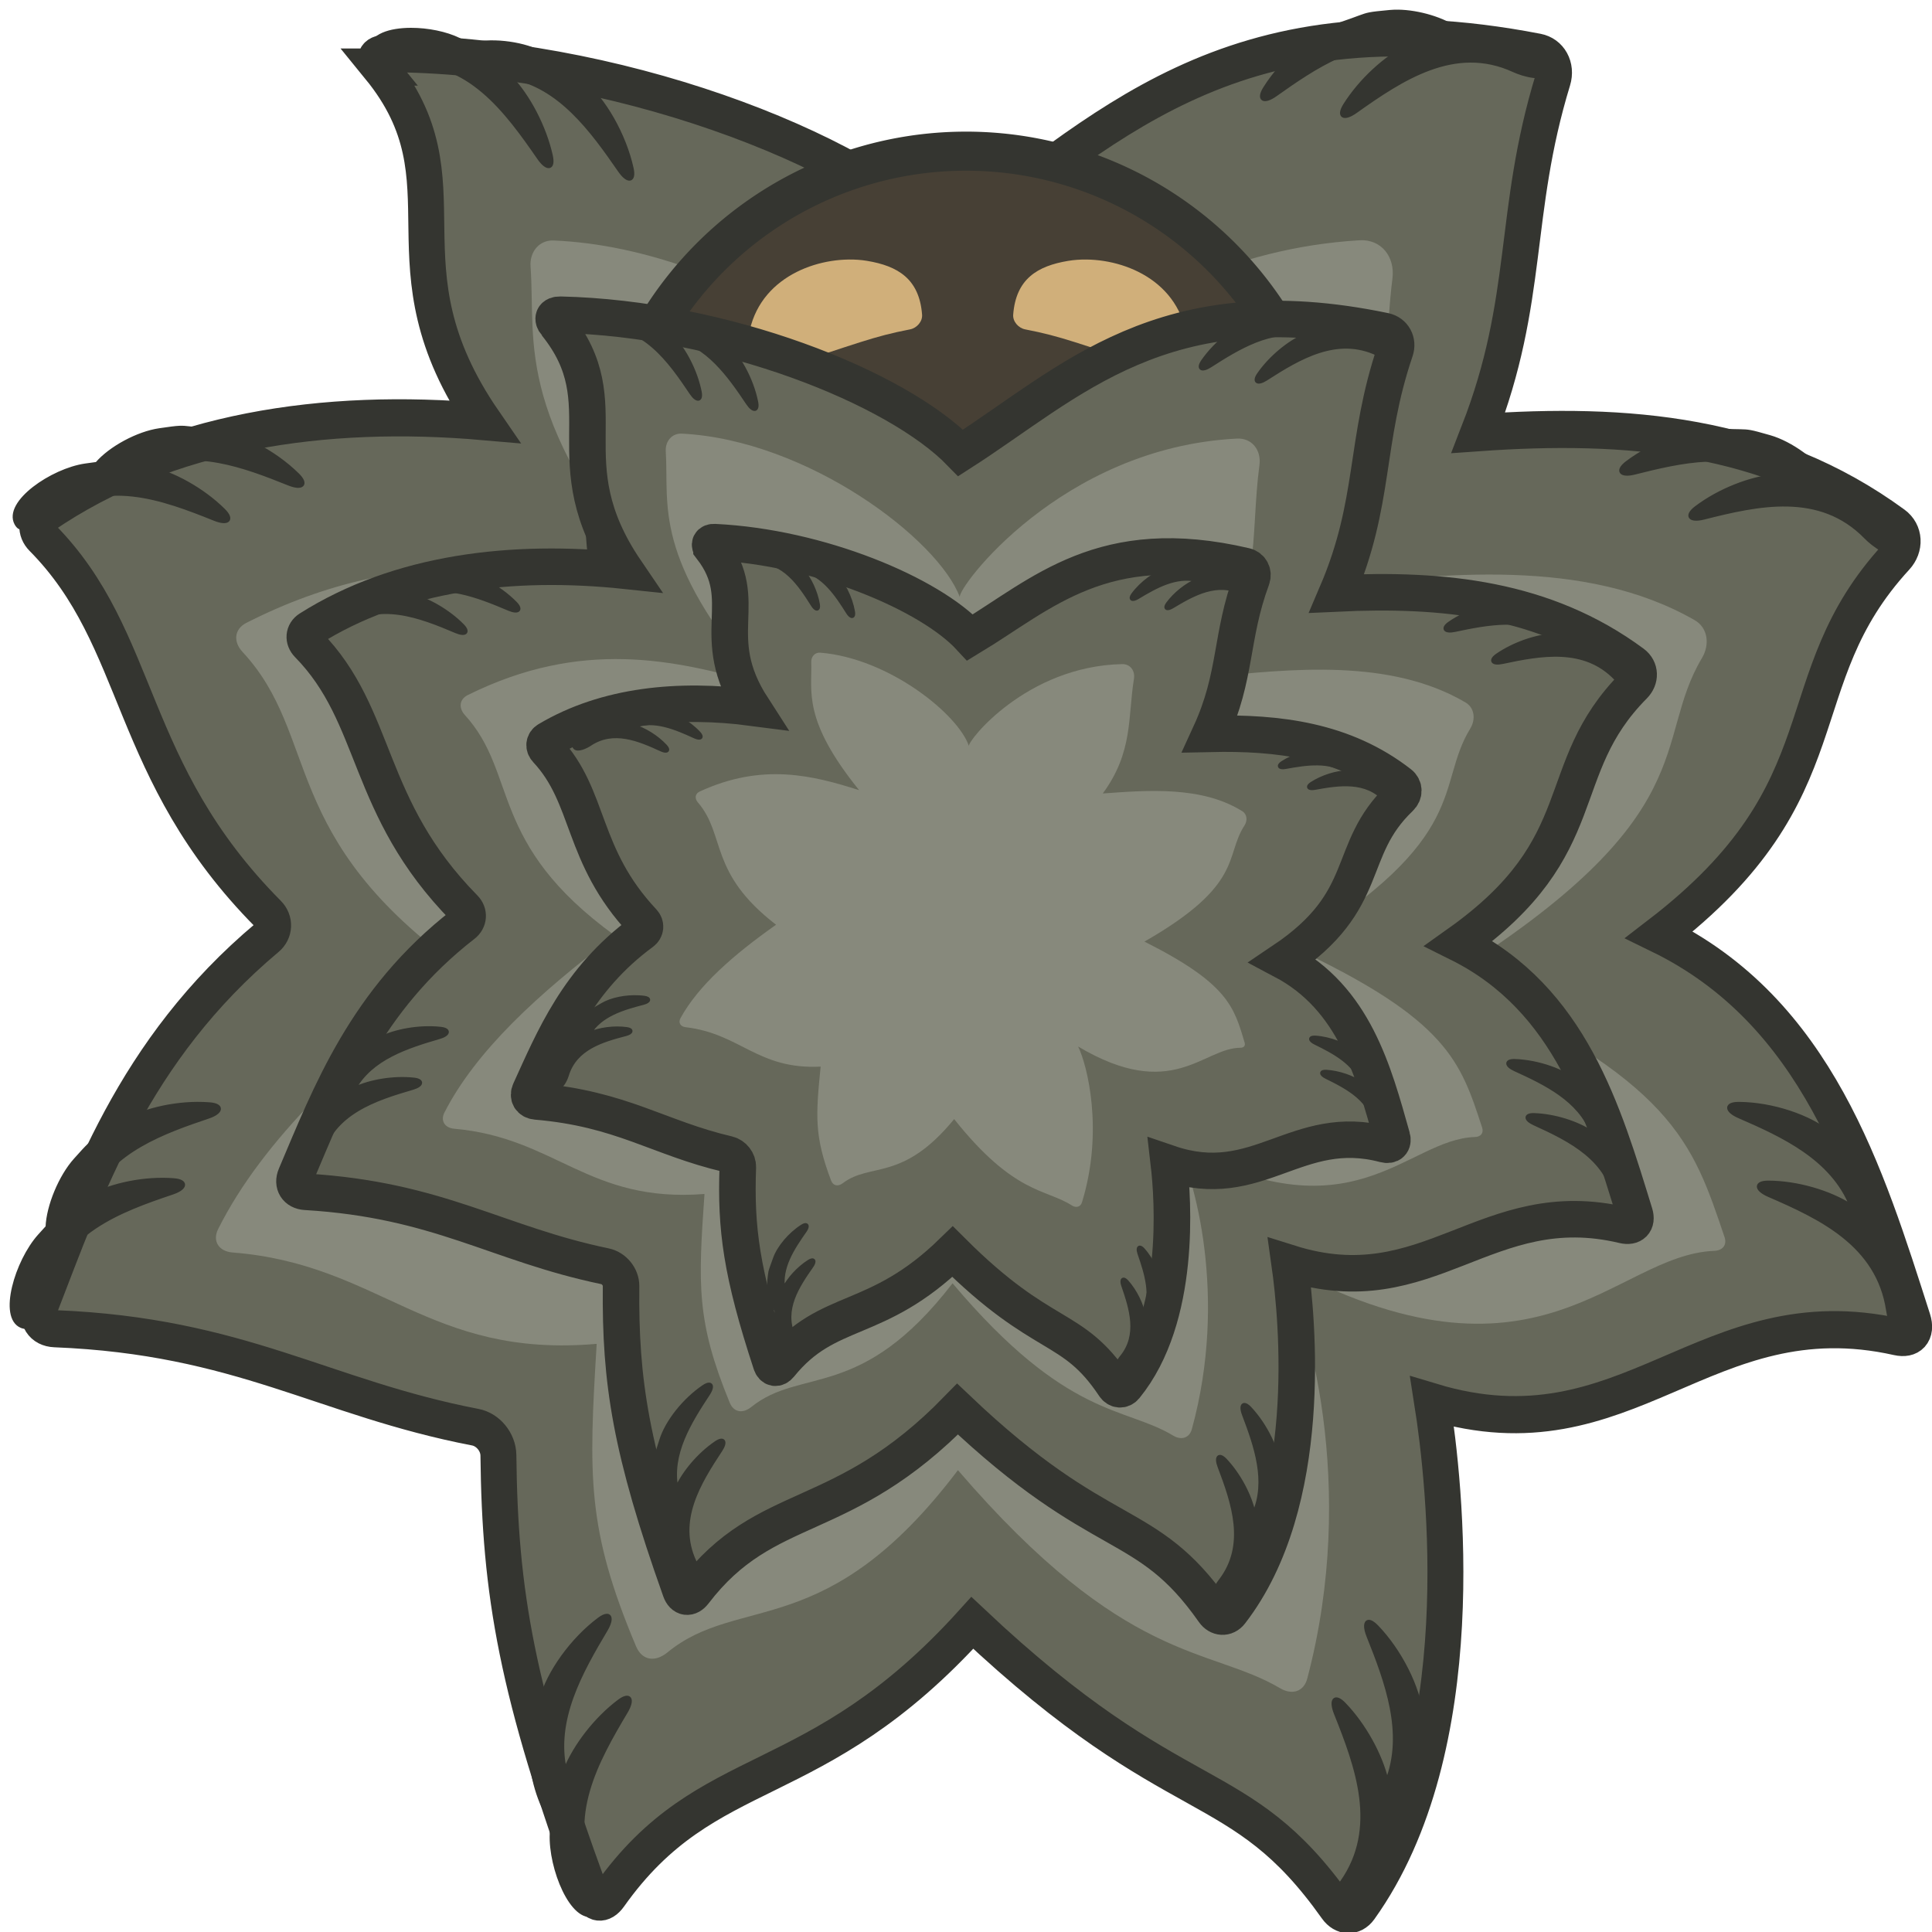 <?xml version="1.0" encoding="UTF-8" standalone="no"?>
<!-- Created with Inkscape (http://www.inkscape.org/) -->

<svg
   width="1000"
   height="1000"
   viewBox="0 0 264.583 264.583"
   version="1.1"
   id="svg1"
   inkscape:version="1.4 (86a8ad7, 2024-10-11)"
   sodipodi:docname="gloomForestTreant.svg"
   xml:space="preserve"
   inkscape:export-filename="gloomForestTreant.svg"
   inkscape:export-xdpi="96"
   inkscape:export-ydpi="96"
   xmlns:inkscape="http://www.inkscape.org/namespaces/inkscape"
   xmlns:sodipodi="http://sodipodi.sourceforge.net/DTD/sodipodi-0.dtd"
   xmlns="http://www.w3.org/2000/svg"
   xmlns:svg="http://www.w3.org/2000/svg"><sodipodi:namedview
     id="namedview1"
     pagecolor="#000000"
     bordercolor="#ffffff"
     borderopacity="1"
     inkscape:showpageshadow="0"
     inkscape:pageopacity="0"
     inkscape:pagecheckerboard="1"
     inkscape:deskcolor="#505050"
     inkscape:document-units="px"
     showguides="true"
     inkscape:zoom="0.41804167"
     inkscape:cx="661.41732"
     inkscape:cy="661.41732"
     inkscape:window-width="1366"
     inkscape:window-height="715"
     inkscape:window-x="-8"
     inkscape:window-y="-8"
     inkscape:window-maximized="1"
     inkscape:current-layer="layer1" /><defs
     id="defs1"><inkscape:path-effect
       effect="fillet_chamfer"
       id="path-effect55"
       is_visible="true"
       lpeversion="1"
       nodesatellites_param="F,0,0,1,0,1.79,0,1 @ F,0,0,1,0,3.611,0,1"
       radius="0"
       unit="px"
       method="auto"
       mode="F"
       chamfer_steps="1"
       flexible="false"
       use_knot_distance="true"
       apply_no_radius="true"
       apply_with_radius="true"
       only_selected="false"
       hide_knots="false" /><inkscape:path-effect
       effect="fillet_chamfer"
       id="path-effect53"
       is_visible="true"
       lpeversion="1"
       nodesatellites_param="F,0,0,1,0,5.726,0,1 @ F,0,0,1,0,0,0,1 @ F,0,0,1,0,5.439,0,1 @ F,0,0,1,0,0,0,1 @ F,0,0,1,0,5.336,0,1 @ F,0,0,1,0,0,0,1 @ F,0,0,1,0,6.186,0,1 @ F,0,0,1,0,0,0,1 @ F,0,0,1,0,5.368,0,1 @ F,0,0,1,0,0,0,1 @ F,0,0,1,0,3.285,0,1 @ F,0,0,1,0,0,0,1 @ F,0,0,1,0,6.084,0,1 @ F,0,0,1,0,0,0,1 @ F,0,0,1,0,8.585,0,1 @ F,0,0,1,0,0,0,1"
       radius="0"
       unit="px"
       method="auto"
       mode="F"
       chamfer_steps="1"
       flexible="false"
       use_knot_distance="true"
       apply_no_radius="true"
       apply_with_radius="true"
       only_selected="false"
       hide_knots="false" /><inkscape:path-effect
       effect="fillet_chamfer"
       id="path-effect51"
       is_visible="true"
       lpeversion="1"
       nodesatellites_param="F,0,0,1,0,5.726,0,1 @ F,0,0,1,0,0,0,1 @ F,0,0,1,0,5.439,0,1 @ F,0,0,1,0,0,0,1 @ F,0,0,1,0,5.336,0,1 @ F,0,0,1,0,0,0,1 @ F,0,0,1,0,6.186,0,1 @ F,0,0,1,0,0,0,1 @ F,0,0,1,0,5.368,0,1 @ F,0,0,1,0,0,0,1 @ F,0,0,1,0,3.285,0,1 @ F,0,0,1,0,0,0,1 @ F,0,0,1,0,6.084,0,1 @ F,0,0,1,0,0,0,1 @ F,0,0,1,0,8.585,0,1 @ F,0,0,1,0,0,0,1"
       radius="0"
       unit="px"
       method="auto"
       mode="F"
       chamfer_steps="1"
       flexible="false"
       use_knot_distance="true"
       apply_no_radius="true"
       apply_with_radius="true"
       only_selected="false"
       hide_knots="false" /><inkscape:path-effect
       effect="fillet_chamfer"
       id="path-effect49"
       is_visible="true"
       lpeversion="1"
       nodesatellites_param="F,0,0,1,0,2.968,0,1 @ F,0,0,1,0,0,0,1 @ F,0,0,1,0,2.985,0,1 @ F,0,0,1,0,2.985,0,1 @ F,0,0,1,0,3.996,0,1 @ F,0,0,1,0,3.996,0,1 @ F,0,0,1,0,3.527,0,1 @ F,0,0,1,0,0,0,1 @ F,0,0,1,0,3.373,0,1 @ F,0,0,1,0,0,0,1 @ F,0,0,1,0,4.025,0,1 @ F,0,0,1,0,0,0,1 @ F,0,0,1,0,4.099,0,1 @ F,0,0,1,0,0,0,1 @ F,0,0,1,0,4.042,0,1 @ F,0,0,1,0,0,0,1"
       radius="0"
       unit="px"
       method="auto"
       mode="F"
       chamfer_steps="1"
       flexible="false"
       use_knot_distance="true"
       apply_no_radius="true"
       apply_with_radius="true"
       only_selected="false"
       hide_knots="false" /><inkscape:path-effect
       effect="fillet_chamfer"
       id="path-effect47"
       is_visible="true"
       lpeversion="1"
       nodesatellites_param="F,0,0,1,0,5.726,0,1 @ F,0,0,1,0,0,0,1 @ F,0,0,1,0,5.439,0,1 @ F,0,0,1,0,0,0,1 @ F,0,0,1,0,5.336,0,1 @ F,0,0,1,0,0,0,1 @ F,0,0,1,0,6.186,0,1 @ F,0,0,1,0,0,0,1 @ F,0,0,1,0,5.368,0,1 @ F,0,0,1,0,0,0,1 @ F,0,0,1,0,3.285,0,1 @ F,0,0,1,0,0,0,1 @ F,0,0,1,0,6.084,0,1 @ F,0,0,1,0,0,0,1 @ F,0,0,1,0,8.585,0,1 @ F,0,0,1,0,0,0,1"
       radius="0"
       unit="px"
       method="auto"
       mode="F"
       chamfer_steps="1"
       flexible="false"
       use_knot_distance="true"
       apply_no_radius="true"
       apply_with_radius="true"
       only_selected="false"
       hide_knots="false" /><inkscape:path-effect
       effect="fillet_chamfer"
       id="path-effect45"
       is_visible="true"
       lpeversion="1"
       nodesatellites_param="F,0,0,1,0,2.968,0,1 @ F,0,0,1,0,0,0,1 @ F,0,0,1,0,2.985,0,1 @ F,0,0,1,0,2.985,0,1 @ F,0,0,1,0,3.996,0,1 @ F,0,0,1,0,3.996,0,1 @ F,0,0,1,0,3.527,0,1 @ F,0,0,1,0,0,0,1 @ F,0,0,1,0,3.373,0,1 @ F,0,0,1,0,0,0,1 @ F,0,0,1,0,4.025,0,1 @ F,0,0,1,0,0,0,1 @ F,0,0,1,0,4.099,0,1 @ F,0,0,1,0,0,0,1 @ F,0,0,1,0,4.042,0,1 @ F,0,0,1,0,0,0,1"
       radius="0"
       unit="px"
       method="auto"
       mode="F"
       chamfer_steps="1"
       flexible="false"
       use_knot_distance="true"
       apply_no_radius="true"
       apply_with_radius="true"
       only_selected="false"
       hide_knots="false" /><inkscape:path-effect
       effect="fillet_chamfer"
       id="path-effect43"
       is_visible="true"
       lpeversion="1"
       nodesatellites_param="F,0,0,1,0,2.968,0,1 @ F,0,0,1,0,0,0,1 @ F,0,0,1,0,2.985,0,1 @ F,0,0,1,0,2.985,0,1 @ F,0,0,1,0,3.996,0,1 @ F,0,0,1,0,3.996,0,1 @ F,0,0,1,0,3.527,0,1 @ F,0,0,1,0,0,0,1 @ F,0,0,1,0,3.373,0,1 @ F,0,0,1,0,0,0,1 @ F,0,0,1,0,4.025,0,1 @ F,0,0,1,0,0,0,1 @ F,0,0,1,0,4.099,0,1 @ F,0,0,1,0,0,0,1 @ F,0,0,1,0,4.042,0,1 @ F,0,0,1,0,0,0,1"
       radius="0"
       unit="px"
       method="auto"
       mode="F"
       chamfer_steps="1"
       flexible="false"
       use_knot_distance="true"
       apply_no_radius="true"
       apply_with_radius="true"
       only_selected="false"
       hide_knots="false" /><inkscape:path-effect
       effect="fillet_chamfer"
       id="path-effect41"
       is_visible="true"
       lpeversion="1"
       nodesatellites_param="F,0,0,1,0,0,0,1 @ F,0,0,1,0,2.781,0,1 @ F,0,0,1,0,3.512,0,1 @ F,0,0,1,0,0,0,1 @ F,0,0,1,0,0,0,1 @ F,0,0,1,0,0,0,1"
       radius="0"
       unit="px"
       method="auto"
       mode="F"
       chamfer_steps="1"
       flexible="false"
       use_knot_distance="true"
       apply_no_radius="true"
       apply_with_radius="true"
       only_selected="false"
       hide_knots="false" /><inkscape:path-effect
       effect="fillet_chamfer"
       id="path-effect40"
       is_visible="true"
       lpeversion="1"
       nodesatellites_param="F,0,0,1,0,0,0,1 @ F,0,0,1,0,4.363,0,1 @ F,0,0,1,0,1.918,0,1 @ F,0,0,1,0,0,0,1"
       radius="0"
       unit="px"
       method="auto"
       mode="F"
       chamfer_steps="1"
       flexible="false"
       use_knot_distance="true"
       apply_no_radius="true"
       apply_with_radius="true"
       only_selected="false"
       hide_knots="false" /><inkscape:path-effect
       effect="fillet_chamfer"
       id="path-effect39"
       is_visible="true"
       lpeversion="1"
       nodesatellites_param="F,0,0,1,0,2.968,0,1 @ F,0,0,1,0,0,0,1 @ F,0,0,1,0,2.985,0,1 @ F,0,0,1,0,2.985,0,1 @ F,0,0,1,0,3.996,0,1 @ F,0,0,1,0,3.996,0,1 @ F,0,0,1,0,3.527,0,1 @ F,0,0,1,0,0,0,1 @ F,0,0,1,0,3.373,0,1 @ F,0,0,1,0,0,0,1 @ F,0,0,1,0,4.025,0,1 @ F,0,0,1,0,0,0,1 @ F,0,0,1,0,4.099,0,1 @ F,0,0,1,0,0,0,1 @ F,0,0,1,0,4.042,0,1 @ F,0,0,1,0,0,0,1"
       radius="0"
       unit="px"
       method="auto"
       mode="F"
       chamfer_steps="1"
       flexible="false"
       use_knot_distance="true"
       apply_no_radius="true"
       apply_with_radius="true"
       only_selected="false"
       hide_knots="false" /><inkscape:path-effect
       effect="fillet_chamfer"
       id="path-effect38"
       is_visible="true"
       lpeversion="1"
       nodesatellites_param="F,0,0,1,0,3.928,0,1 @ F,0,1,1,0,3.928,0,1 @ F,0,0,1,0,3.552,0,1 @ F,0,0,1,0,0,0,1 @ F,0,0,1,0,0,0,1 @ F,0,0,1,0,0,0,1 @ F,0,0,1,0,0,0,1 @ F,0,0,1,0,0,0,1 @ F,0,0,1,0,0,0,1 @ F,0,0,1,0,0,0,1 @ F,0,0,1,0,0,0,1 @ F,0,0,1,0,0,0,1 @ F,0,0,1,0,0,0,1 @ F,0,0,1,0,0,0,1 @ F,0,0,1,0,0,0,1 @ F,0,0,1,0,0,0,1"
       radius="0"
       unit="px"
       method="auto"
       mode="F"
       chamfer_steps="1"
       flexible="false"
       use_knot_distance="true"
       apply_no_radius="true"
       apply_with_radius="true"
       only_selected="false"
       hide_knots="false" /><inkscape:path-effect
       effect="powerstroke"
       message=""
       id="path-effect35"
       is_visible="true"
       lpeversion="1.3"
       scale_width="1"
       interpolator_type="CentripetalCatmullRom"
       interpolator_beta="0.75"
       start_linecap_type="round"
       end_linecap_type="round"
       offset_points="0,3.007"
       linejoin_type="spiro"
       miter_limit="4"
       not_jump="true"
       sort_points="true" /><inkscape:path-effect
       effect="simplify"
       id="path-effect34"
       is_visible="true"
       lpeversion="1.3"
       threshold="0.012"
       steps="1"
       smooth_angles="0"
       helper_size="0"
       simplify_individual_paths="false"
       simplify_just_coalesce="false"
       step="1" /><inkscape:path-effect
       effect="powerstroke"
       message=""
       id="path-effect33"
       is_visible="true"
       lpeversion="1.3"
       scale_width="1"
       interpolator_type="CentripetalCatmullRom"
       interpolator_beta="0.75"
       start_linecap_type="round"
       end_linecap_type="round"
       offset_points="137.249,3.007"
       linejoin_type="spiro"
       miter_limit="4"
       not_jump="true"
       sort_points="true" /><inkscape:path-effect
       effect="simplify"
       id="path-effect32"
       is_visible="true"
       lpeversion="1.3"
       threshold="0.012"
       steps="1"
       smooth_angles="0"
       helper_size="0"
       simplify_individual_paths="false"
       simplify_just_coalesce="false"
       step="1" /><inkscape:path-effect
       effect="powerstroke"
       message=""
       id="path-effect31"
       is_visible="true"
       lpeversion="1.3"
       scale_width="1"
       interpolator_type="CentripetalCatmullRom"
       interpolator_beta="0.75"
       start_linecap_type="round"
       end_linecap_type="round"
       offset_points="52.757,3.007"
       linejoin_type="spiro"
       miter_limit="4"
       not_jump="true"
       sort_points="true" /><inkscape:path-effect
       effect="simplify"
       id="path-effect30"
       is_visible="true"
       lpeversion="1.3"
       threshold="0.012"
       steps="1"
       smooth_angles="0"
       helper_size="0"
       simplify_individual_paths="false"
       simplify_just_coalesce="false"
       step="1" /><inkscape:path-effect
       effect="powerstroke"
       message=""
       id="path-effect29"
       is_visible="true"
       lpeversion="1.3"
       scale_width="1"
       interpolator_type="CentripetalCatmullRom"
       interpolator_beta="0.75"
       start_linecap_type="round"
       end_linecap_type="round"
       offset_points="53.598,3.007"
       linejoin_type="spiro"
       miter_limit="4"
       not_jump="true"
       sort_points="true" /><inkscape:path-effect
       effect="simplify"
       id="path-effect28"
       is_visible="true"
       lpeversion="1.3"
       threshold="0.012"
       steps="1"
       smooth_angles="0"
       helper_size="0"
       simplify_individual_paths="false"
       simplify_just_coalesce="false"
       step="1" /><inkscape:path-effect
       effect="powerstroke"
       message=""
       id="path-effect27"
       is_visible="true"
       lpeversion="1.3"
       scale_width="1"
       interpolator_type="CentripetalCatmullRom"
       interpolator_beta="0.75"
       start_linecap_type="round"
       end_linecap_type="round"
       offset_points="22.545,3.007"
       linejoin_type="spiro"
       miter_limit="4"
       not_jump="true"
       sort_points="true" /><inkscape:path-effect
       effect="simplify"
       id="path-effect26"
       is_visible="true"
       lpeversion="1.3"
       threshold="0.012"
       steps="1"
       smooth_angles="0"
       helper_size="0"
       simplify_individual_paths="false"
       simplify_just_coalesce="false"
       step="1" /><inkscape:path-effect
       effect="powerstroke"
       message=""
       id="path-effect25"
       is_visible="true"
       lpeversion="1.3"
       scale_width="1"
       interpolator_type="CentripetalCatmullRom"
       interpolator_beta="0.75"
       start_linecap_type="round"
       end_linecap_type="round"
       offset_points="112.433,4.51"
       linejoin_type="spiro"
       miter_limit="4"
       not_jump="true"
       sort_points="true" /><inkscape:path-effect
       effect="simplify"
       id="path-effect24"
       is_visible="true"
       lpeversion="1.3"
       threshold="0.012"
       steps="1"
       smooth_angles="0"
       helper_size="0"
       simplify_individual_paths="false"
       simplify_just_coalesce="false"
       step="1" /><inkscape:path-effect
       effect="powerstroke"
       message=""
       id="path-effect23"
       is_visible="true"
       lpeversion="1.3"
       scale_width="1"
       interpolator_type="CentripetalCatmullRom"
       interpolator_beta="0.75"
       start_linecap_type="round"
       end_linecap_type="round"
       offset_points="92.589,4.51"
       linejoin_type="spiro"
       miter_limit="4"
       not_jump="true"
       sort_points="true" /><inkscape:path-effect
       effect="simplify"
       id="path-effect22"
       is_visible="true"
       lpeversion="1.3"
       threshold="0.012"
       steps="1"
       smooth_angles="0"
       helper_size="0"
       simplify_individual_paths="false"
       simplify_just_coalesce="false"
       step="1" /><inkscape:path-effect
       effect="fillet_chamfer"
       id="path-effect6"
       is_visible="true"
       lpeversion="1"
       nodesatellites_param="F,0,0,1,0,5.726,0,1 @ F,0,0,1,0,0,0,1 @ F,0,0,1,0,5.439,0,1 @ F,0,0,1,0,0,0,1 @ F,0,0,1,0,5.336,0,1 @ F,0,0,1,0,0,0,1 @ F,0,0,1,0,6.186,0,1 @ F,0,0,1,0,0,0,1 @ F,0,0,1,0,5.368,0,1 @ F,0,0,1,0,0,0,1 @ F,0,0,1,0,3.285,0,1 @ F,0,0,1,0,0,0,1 @ F,0,0,1,0,6.084,0,1 @ F,0,0,1,0,0,0,1 @ F,0,0,1,0,8.585,0,1 @ F,0,0,1,0,0,0,1"
       radius="0"
       unit="px"
       method="auto"
       mode="F"
       chamfer_steps="1"
       flexible="false"
       use_knot_distance="true"
       apply_no_radius="true"
       apply_with_radius="true"
       only_selected="false"
       hide_knots="false" /><inkscape:path-effect
       effect="fillet_chamfer"
       id="path-effect3"
       is_visible="true"
       lpeversion="1"
       nodesatellites_param="F,0,0,1,0,3.772,0,1 @ F,0,0,1,0,0,0,1 @ F,0,0,1,0,4.045,0,1 @ F,0,0,1,0,0,0,1 @ F,0,0,1,0,3.356,0,1 @ F,0,0,1,0,0,0,1 @ F,0,0,1,0,5.676,0,1 @ F,0,0,1,0,0,0,1 @ F,0,0,1,0,4.036,0,1 @ F,0,0,1,0,0,0,1 @ F,0,0,1,0,4.905,0,1 @ F,0,0,1,0,0,0,1 @ F,0,0,1,0,7.638,0,1 @ F,0,0,1,0,0,0,1 @ F,0,0,1,0,5.221,0,1 @ F,0,0,1,0,0,0,1"
       radius="0"
       unit="px"
       method="auto"
       mode="F"
       chamfer_steps="1"
       flexible="false"
       use_knot_distance="true"
       apply_no_radius="true"
       apply_with_radius="true"
       only_selected="false"
       hide_knots="false" /><inkscape:path-effect
       effect="fillet_chamfer"
       id="path-effect2"
       is_visible="true"
       lpeversion="1"
       nodesatellites_param="F,0,0,1,0,0,0,1 @ F,0,0,1,0,0,0,1 @ F,0,0,1,0,0,0,1 @ F,0,0,1,0,0,0,1 @ F,0,0,1,0,0,0,1 @ F,0,0,1,0,0,0,1 @ F,0,0,1,0,0,0,1 @ F,0,0,1,0,0,0,1 @ F,0,0,1,0,0,0,1 @ F,0,0,1,0,0,0,1 @ F,0,0,1,0,0,0,1 @ F,0,0,1,0,0,0,1 @ F,0,0,1,0,0,0,1 @ F,0,0,1,0,0,0,1 @ F,0,0,1,0,0,0,1 @ F,0,0,1,0,0,0,1 @ F,0,0,1,0,0,0,1 @ F,0,0,1,0,0,0,1 @ F,0,0,1,0,0,0,1 @ F,0,0,1,0,0,0,1 @ F,0,0,1,0,0,0,1 @ F,0,0,1,0,0,0,1 @ F,0,0,1,0,0,0,1"
       radius="0"
       unit="px"
       method="auto"
       mode="F"
       chamfer_steps="1"
       flexible="false"
       use_knot_distance="true"
       apply_no_radius="true"
       apply_with_radius="true"
       only_selected="false"
       hide_knots="false" /><filter
       inkscape:collect="always"
       style="color-interpolation-filters:sRGB"
       id="filter2"
       x="-0.002"
       y="-0.002"
       width="1.004"
       height="1.004"><feGaussianBlur
         inkscape:collect="always"
         stdDeviation="0.255"
         id="feGaussianBlur2" /></filter><inkscape:path-effect
       effect="fillet_chamfer"
       id="path-effect40-5"
       is_visible="true"
       lpeversion="1"
       nodesatellites_param="F,0,0,1,0,0,0,1 @ F,0,0,1,0,0,0,1 @ F,0,0,1,0,1.822,0,1 @ F,0,0,1,0,0,0,1"
       radius="0"
       unit="px"
       method="auto"
       mode="F"
       chamfer_steps="1"
       flexible="false"
       use_knot_distance="true"
       apply_no_radius="true"
       apply_with_radius="true"
       only_selected="false"
       hide_knots="false" /><inkscape:path-effect
       effect="fillet_chamfer"
       id="path-effect41-4"
       is_visible="true"
       lpeversion="1"
       nodesatellites_param="F,0,0,1,0,0,0,1 @ F,0,0,1,0,2.781,0,1 @ F,0,0,1,0,3.512,0,1 @ F,0,0,1,0,0,0,1 @ F,0,0,1,0,0,0,1 @ F,0,0,1,0,0,0,1"
       radius="0"
       unit="px"
       method="auto"
       mode="F"
       chamfer_steps="1"
       flexible="false"
       use_knot_distance="true"
       apply_no_radius="true"
       apply_with_radius="true"
       only_selected="false"
       hide_knots="false" /><inkscape:path-effect
       effect="fillet_chamfer"
       id="path-effect55-9"
       is_visible="true"
       lpeversion="1"
       nodesatellites_param="F,0,0,1,0,1.79,0,1 @ F,0,0,1,0,3.611,0,1"
       radius="0"
       unit="px"
       method="auto"
       mode="F"
       chamfer_steps="1"
       flexible="false"
       use_knot_distance="true"
       apply_no_radius="true"
       apply_with_radius="true"
       only_selected="false"
       hide_knots="false" /><inkscape:path-effect
       effect="fillet_chamfer"
       id="path-effect55-0"
       is_visible="true"
       lpeversion="1"
       nodesatellites_param="F,0,0,1,0,1.79,0,1 @ F,0,0,1,0,3.611,0,1"
       radius="0"
       unit="px"
       method="auto"
       mode="F"
       chamfer_steps="1"
       flexible="false"
       use_knot_distance="true"
       apply_no_radius="true"
       apply_with_radius="true"
       only_selected="false"
       hide_knots="false" /><inkscape:path-effect
       effect="fillet_chamfer"
       id="path-effect55-9-2"
       is_visible="true"
       lpeversion="1"
       nodesatellites_param="F,0,0,1,0,1.79,0,1 @ F,0,0,1,0,3.611,0,1 @ F,0,0,1,0,0,0,1"
       radius="0"
       unit="px"
       method="auto"
       mode="F"
       chamfer_steps="1"
       flexible="false"
       use_knot_distance="true"
       apply_no_radius="true"
       apply_with_radius="true"
       only_selected="false"
       hide_knots="false" /><inkscape:path-effect
       effect="fillet_chamfer"
       id="path-effect55-9-2-0"
       is_visible="true"
       lpeversion="1"
       nodesatellites_param="F,0,0,1,0,1.79,0,1 @ F,0,0,1,0,3.611,0,1"
       radius="0"
       unit="px"
       method="auto"
       mode="F"
       chamfer_steps="1"
       flexible="false"
       use_knot_distance="true"
       apply_no_radius="true"
       apply_with_radius="true"
       only_selected="false"
       hide_knots="false" /><inkscape:path-effect
       effect="fillet_chamfer"
       id="path-effect55-9-2-1"
       is_visible="true"
       lpeversion="1"
       nodesatellites_param="F,0,0,1,0,1.79,0,1 @ F,0,0,1,0,3.611,0,1 @ F,0,0,1,0,0,0,1"
       radius="0"
       unit="px"
       method="auto"
       mode="F"
       chamfer_steps="1"
       flexible="false"
       use_knot_distance="true"
       apply_no_radius="true"
       apply_with_radius="true"
       only_selected="false"
       hide_knots="false" /><inkscape:path-effect
       effect="fillet_chamfer"
       id="path-effect55-9-2-1-4"
       is_visible="true"
       lpeversion="1"
       nodesatellites_param="F,0,0,1,0,1.79,0,1 @ F,0,0,1,0,3.611,0,1 @ F,0,0,1,0,0,0,1"
       radius="0"
       unit="px"
       method="auto"
       mode="F"
       chamfer_steps="1"
       flexible="false"
       use_knot_distance="true"
       apply_no_radius="true"
       apply_with_radius="true"
       only_selected="false"
       hide_knots="false" /><inkscape:path-effect
       effect="fillet_chamfer"
       id="path-effect55-9-2-1-4-6"
       is_visible="true"
       lpeversion="1"
       nodesatellites_param="F,0,0,1,0,1.79,0,1 @ F,0,0,1,0,3.611,0,1 @ F,0,0,1,0,0,0,1"
       radius="0"
       unit="px"
       method="auto"
       mode="F"
       chamfer_steps="1"
       flexible="false"
       use_knot_distance="true"
       apply_no_radius="true"
       apply_with_radius="true"
       only_selected="false"
       hide_knots="false" /></defs><g
     inkscape:label="body"
     inkscape:groupmode="layer"
     id="layer1"
     style="display:inline"><path
       style="display:inline;fill:#66685a;fill-opacity:1;stroke:#343530;stroke-width:6.172;stroke-dasharray:none;stroke-opacity:1"
       d="M 72.715,21.974 C 89.002,41.29 72.052,54.664 90.735,80.906 63.25,78.586 36.252,82.433 15.062,96.463 c -1.375,0.91 -1.443,2.563 -0.263,3.715 17.385,16.982 14.359,38.704 38.86,62.577 1.181,1.151 1.104,2.86 -0.177,3.898 -23.081,18.712 -31.098,41.541 -38.972,61.204 -0.82,2.048 0.289,3.722 2.494,3.807 31.974,1.232 46.114,11.508 72.243,16.368 2.169,0.403 3.932,2.464 3.957,4.671 0.254,22.916 3.104,39.277 15.816,72.782 0.691,1.821 2.12,1.968 3.271,0.396 16.927,-23.108 35.146,-16.193 62.345,-45.328 35.494,32.356 45.692,24.281 62.563,47.31 1.101,1.503 2.929,1.604 4.036,0.107 19.828,-26.804 14.586,-70.786 12.403,-84.161 33.758,9.862 46.82,-17.975 79.999,-10.783 2.172,0.471 3.328,-0.724 2.629,-2.834 -7.989,-24.112 -16.455,-51.216 -43.594,-64.011 32.646,-24.259 20.986,-42.067 40.721,-62.804 1.56,-1.639 1.484,-4.016 -0.364,-5.323 -21.479,-15.204 -46.041,-17.049 -71.43,-15.31 8.966,-22.252 5.766,-36.375 12.799,-58.635 0.672,-2.128 -0.483,-4.212 -2.677,-4.623 C 218.159,9.47 196.557,33.453 170.555,50.897 154.798,35.318 112.721,19.794 73.699,19.741 c -1.639,-0.002 -2.04,0.98 -0.984,2.233 z"
       id="path2"
       sodipodi:nodetypes="ccccccccccccccccc"
       inkscape:label="first layer"
       inkscape:path-effect="#path-effect39"
       inkscape:original-d="M 70.731194,19.766887 C 90.32819,40.301706 71.348682,53.67659 90.73481,80.905522 62.175082,78.49552 34.141857,82.743244 12.603105,98.156278 c 20.413474,17.738352 15.317077,41.007612 43.22393,66.650392 -26.42329,20.21117 -34.138052,45.66448 -42.817659,66.75346 36.480692,0.51428 50.339788,12.46818 80.175103,17.14768 -0.02009,25.86387 2.54726,42.34295 17.096141,80.07204 17.50507,-26.61186 36.07696,-17.9347 64.35533,-48.22634 36.83836,33.58091 46.42842,23.61137 64.50994,50.06358 22.27358,-26.45514 16.74842,-72.983 14.49186,-86.80862 35.05069,10.23932 47.78981,-20.16269 83.90114,-9.79867 -8.41401,-25.00768 -16.28472,-54.3548 -44.86708,-67.82972 34.14339,-25.37185 19.82348,-43.6872 43.64225,-65.67721 C 314.07112,83.047419 288.29212,80.914872 261.59918,82.742775 271.06925,59.241251 266.96695,44.806611 275.68476,20.27623 219.20641,8.3001817 197.18898,33.028586 170.55518,50.897086 154.39746,34.922481 110.56594,19.005607 70.731194,19.766887 Z"
       transform="matrix(0.797,0,0,0.824,-6.028,-8.926)" /><path
       style="display:inline;fill:#87897c;fill-opacity:1;stroke:none;stroke-width:6.316;stroke-dasharray:none;stroke-opacity:1;filter:url(#filter2)"
       d="m 18.522,24.877 c 1.222,17.056 -4.051,33.418 30.553,73.146 -27.369,-7.583 -56.712,-13.76 -92.308,4.313 -2.678,1.36 -2.907,4.115 -0.864,6.315 17.122,18.437 7.553,40.409 48.032,69.192 -24.387,18.654 -43.67,36.979 -53.321,56.272 -1.318,2.635 0.179,4.867 3.116,5.097 32.176,2.523 42.509,23.055 79.168,19.861 -1.743,28.744 -2.195,40.215 8.557,65.75 1.326,3.149 4.205,3.475 6.843,1.312 15.659,-12.84 34.629,-1.921 63.127,-39.603 36.477,42.434 54.623,38.295 70.056,47.414 2.55,1.507 5.118,0.766 5.877,-2.1 11.107,-41.964 -0.025,-79.629 -5.705,-90.102 55.878,30.358 72.365,-2.023 94.195,-2.888 1.811,-0.072 2.8,-1.277 2.219,-2.995 -6.983,-20.654 -10.994,-33.893 -60.305,-56.391 56.485,-35.216 44.512,-51.283 55.399,-69.474 1.724,-2.88 1.331,-6.562 -1.582,-8.234 -23.841,-13.688 -54.827,-10.147 -81.233,-7.192 16.804,-24.781 12.763,-44.83 15.534,-67.097 0.585,-4.703 -2.438,-8.574 -7.169,-8.292 -55.631,3.32 -88.149,48.378 -86.978,50.855 -6.841,-18.101 -48.351,-49.141 -88.185,-50.807 -3.159,-0.132 -5.251,2.495 -5.025,5.648 z"
       id="path3"
       sodipodi:nodetypes="ccccccccccccccccc"
       inkscape:label="first layer highlight"
       transform="matrix(0.63,0,0,0.63,60.989,20.821)"
       inkscape:path-effect="#path-effect6"
       inkscape:original-d="m 17.822536,19.197154 c 3.561917,19.42122 -7.15391,34.732353 31.253088,78.825763 -28.588468,-7.920834 -59.331783,-14.307837 -97.10436,6.875383 22.607,19.2007 8.703916,42.18279 51.9654546,72.9438 -26.4232906,20.21117 -46.8552006,40.03708 -55.5348076,61.12606 36.480692,0.51428 45.8875738,23.4684 84.496993,20.10496 -1.866756,30.78832 -2.25315,41.75887 11.024736,71.42221 16.519309,-19.71153 36.298965,-2.7043 67.50204,-43.96357 39.99472,46.52605 57.95221,37.06399 74.45923,50.47501 13.49948,-44.00335 1.6809,-84.36205 -4.23154,-95.26297 58.63773,31.85702 73.89747,-5.37405 97.47373,-2.77408 -7.75737,-22.48117 -9.6239,-35.89303 -61.36436,-59.49962 61.53437,-38.36427 41.82394,-54.00206 58.93176,-74.41874 C 252.29902,87.553211 218.68496,91.398988 190.34599,94.570443 209.2494,66.693213 201.77407,44.804359 207.29109,19.007902 146.4401,17.854492 110.50192,67.434708 111.73196,70.036509 104.56272,51.065744 59.312919,17.883996 17.822536,19.197154 Z" /><path
       style="display:inline;fill:#474035;fill-opacity:1;stroke:#343530;stroke-width:5.35;stroke-linecap:round;stroke-linejoin:round;stroke-dasharray:none;stroke-opacity:1"
       id="path54"
       sodipodi:type="arc"
       sodipodi:cx="132.29167"
       sodipodi:cy="70.166351"
       sodipodi:rx="49.465271"
       sodipodi:ry="49.465271"
       sodipodi:start="0"
       sodipodi:end="6.2777945"
       sodipodi:arc-type="arc"
       d="m 181.757,70.166 a 49.465,49.465 0 0 1 -49.399,49.465 49.465,49.465 0 0 1 -49.532,-49.332 49.465,49.465 0 0 1 49.265,-49.598 49.465,49.465 0 0 1 49.665,49.198"
       sodipodi:open="true"
       inkscape:label="core body" /><path
       id="path55-8-8"
       style="display:inline;fill:#d0af7a;fill-opacity:1;stroke:none;stroke-width:5.153;stroke-linecap:round;stroke-linejoin:round;stroke-dasharray:none;stroke-opacity:1"
       d="m 116.216,35.542 c -6.177,0.08 -13.919,3.771 -13.87,12.826 0.01,1.889 1.814,2.938 3.614,2.359 11.75,-3.783 13.523,-4.621 18.677,-5.622 0.92,-0.179 1.711,-1.072 1.64,-2.007 -0.372,-4.905 -3.318,-6.677 -7.538,-7.375 -0.791,-0.131 -1.641,-0.193 -2.524,-0.182 z m 32.6,0 c -0.882,-0.011 -1.733,0.051 -2.524,0.182 -4.219,0.698 -7.166,2.469 -7.538,7.375 -0.071,0.934 0.72,1.828 1.641,2.007 5.154,1.001 6.927,1.839 18.677,5.622 1.8,0.58 3.604,-0.47 3.615,-2.359 0.05,-9.055 -7.693,-12.747 -13.869,-12.826 z"
       inkscape:label="eyes" /><path
       style="display:inline;fill:#66685a;fill-opacity:1;stroke:#343530;stroke-width:8.771;stroke-dasharray:none;stroke-opacity:1"
       d="M 72.715,21.974 C 89.002,41.29 72.052,54.664 90.735,80.906 63.25,78.586 36.252,82.433 15.062,96.463 c -1.375,0.91 -1.443,2.563 -0.263,3.715 17.385,16.982 14.359,38.704 38.86,62.577 1.181,1.151 1.104,2.86 -0.177,3.898 -23.081,18.712 -31.098,41.541 -38.972,61.204 -0.82,2.048 0.289,3.722 2.494,3.807 31.974,1.232 46.114,11.508 72.243,16.368 2.169,0.403 3.932,2.464 3.957,4.671 0.254,22.916 3.104,39.277 15.816,72.782 0.691,1.821 2.12,1.968 3.271,0.396 16.927,-23.108 35.146,-16.193 62.345,-45.328 35.494,32.356 45.692,24.281 62.563,47.31 1.101,1.503 2.929,1.604 4.036,0.107 19.828,-26.804 14.586,-70.786 12.403,-84.161 33.758,9.862 46.82,-17.975 79.999,-10.783 2.172,0.471 3.328,-0.724 2.629,-2.834 -7.989,-24.112 -16.455,-51.216 -43.594,-64.011 32.646,-24.259 20.986,-42.067 40.721,-62.804 1.56,-1.639 1.484,-4.016 -0.364,-5.323 -21.479,-15.204 -46.041,-17.049 -71.43,-15.31 8.966,-22.252 5.766,-36.375 12.799,-58.635 0.672,-2.128 -0.483,-4.212 -2.677,-4.623 C 218.159,9.47 196.557,33.453 170.555,50.897 154.798,35.318 112.721,19.794 73.699,19.741 c -1.639,-0.002 -2.04,0.98 -0.984,2.233 z"
       id="path43"
       sodipodi:nodetypes="ccccccccccccccccc"
       inkscape:label="second layer"
       transform="matrix(0.57,0.012,-0.012,0.57,34.958,30.963)"
       inkscape:original-d="M 70.731194,19.766887 C 90.32819,40.301706 71.348682,53.67659 90.73481,80.905522 62.175082,78.49552 34.141857,82.743244 12.603105,98.156278 c 20.413474,17.738352 15.317077,41.007612 43.22393,66.650392 -26.42329,20.21117 -34.138052,45.66448 -42.817659,66.75346 36.480692,0.51428 50.339788,12.46818 80.175103,17.14768 -0.02009,25.86387 2.54726,42.34295 17.096141,80.07204 17.50507,-26.61186 36.07696,-17.9347 64.35533,-48.22634 36.83836,33.58091 46.42842,23.61137 64.50994,50.06358 22.27358,-26.45514 16.74842,-72.983 14.49186,-86.80862 35.05069,10.23932 47.78981,-20.16269 83.90114,-9.79867 -8.41401,-25.00768 -16.28472,-54.3548 -44.86708,-67.82972 34.14339,-25.37185 19.82348,-43.6872 43.64225,-65.67721 C 314.07112,83.047419 288.29212,80.914872 261.59918,82.742775 271.06925,59.241251 266.96695,44.806611 275.68476,20.27623 219.20641,8.3001817 197.18898,33.028586 170.55518,50.897086 154.39746,34.922481 110.56594,19.005607 70.731194,19.766887 Z"
       inkscape:path-effect="#path-effect45" /><path
       style="display:inline;fill:#87897c;fill-opacity:1;stroke:none;stroke-width:6.185;stroke-dasharray:none;stroke-opacity:1;filter:url(#filter2)"
       d="m 18.522,24.877 c 1.222,17.056 -4.051,33.418 30.553,73.146 -27.369,-7.583 -56.712,-13.76 -92.308,4.313 -2.678,1.36 -2.907,4.115 -0.864,6.315 17.122,18.437 7.553,40.409 48.032,69.192 -24.387,18.654 -43.67,36.979 -53.321,56.272 -1.318,2.635 0.179,4.867 3.116,5.097 32.176,2.523 42.509,23.055 79.168,19.861 -1.743,28.744 -2.195,40.215 8.557,65.75 1.326,3.149 4.205,3.475 6.843,1.312 15.659,-12.84 34.629,-1.921 63.127,-39.603 36.477,42.434 54.623,38.295 70.056,47.414 2.55,1.507 5.118,0.766 5.877,-2.1 11.107,-41.964 -0.025,-79.629 -5.705,-90.102 55.878,30.358 72.365,-2.023 94.195,-2.888 1.811,-0.072 2.8,-1.277 2.219,-2.995 -6.983,-20.654 -10.994,-33.893 -60.305,-56.391 56.485,-35.216 44.512,-51.283 55.399,-69.474 1.724,-2.88 1.331,-6.562 -1.582,-8.234 -23.841,-13.688 -54.827,-10.147 -81.233,-7.192 16.804,-24.781 12.763,-44.83 15.534,-67.097 0.585,-4.703 -2.438,-8.574 -7.169,-8.292 -55.631,3.32 -88.149,48.378 -86.978,50.855 -6.841,-18.101 -48.351,-49.141 -88.185,-50.807 -3.159,-0.132 -5.251,2.495 -5.025,5.648 z"
       id="path45"
       sodipodi:nodetypes="ccccccccccccccccc"
       inkscape:label="second layer highlight"
       transform="matrix(0.434,0.004,-0.004,0.434,83.236,50.944)"
       inkscape:path-effect="#path-effect47"
       inkscape:original-d="m 17.822536,19.197154 c 3.561917,19.42122 -7.15391,34.732353 31.253088,78.825763 -28.588468,-7.920834 -59.331783,-14.307837 -97.10436,6.875383 22.607,19.2007 8.703916,42.18279 51.9654546,72.9438 -26.4232906,20.21117 -46.8552006,40.03708 -55.5348076,61.12606 36.480692,0.51428 45.8875738,23.4684 84.496993,20.10496 -1.866756,30.78832 -2.25315,41.75887 11.024736,71.42221 16.519309,-19.71153 36.298965,-2.7043 67.50204,-43.96357 39.99472,46.52605 57.95221,37.06399 74.45923,50.47501 13.49948,-44.00335 1.6809,-84.36205 -4.23154,-95.26297 58.63773,31.85702 73.89747,-5.37405 97.47373,-2.77408 -7.75737,-22.48117 -9.6239,-35.89303 -61.36436,-59.49962 61.53437,-38.36427 41.82394,-54.00206 58.93176,-74.41874 C 252.29902,87.553211 218.68496,91.398988 190.34599,94.570443 209.2494,66.693213 201.77407,44.804359 207.29109,19.007902 146.4401,17.854492 110.50192,67.434708 111.73196,70.036509 104.56272,51.065744 59.312919,17.883996 17.822536,19.197154 Z" /><path
       style="display:inline;fill:#66685a;fill-opacity:1;stroke:#343530;stroke-width:13.628;stroke-dasharray:none;stroke-opacity:1"
       d="M 72.715,21.974 C 89.002,41.29 72.052,54.664 90.735,80.906 63.25,78.586 36.252,82.433 15.062,96.463 c -1.375,0.91 -1.443,2.563 -0.263,3.715 17.385,16.982 14.359,38.704 38.86,62.577 1.181,1.151 1.104,2.86 -0.177,3.898 -23.081,18.712 -31.098,41.541 -38.972,61.204 -0.82,2.048 0.289,3.722 2.494,3.807 31.974,1.232 46.114,11.508 72.243,16.368 2.169,0.403 3.932,2.464 3.957,4.671 0.254,22.916 3.104,39.277 15.816,72.782 0.691,1.821 2.12,1.968 3.271,0.396 16.927,-23.108 35.146,-16.193 62.345,-45.328 35.494,32.356 45.692,24.281 62.563,47.31 1.101,1.503 2.929,1.604 4.036,0.107 19.828,-26.804 14.586,-70.786 12.403,-84.161 33.758,9.862 46.82,-17.975 79.999,-10.783 2.172,0.471 3.328,-0.724 2.629,-2.834 -7.989,-24.112 -16.455,-51.216 -43.594,-64.011 32.646,-24.259 20.986,-42.067 40.721,-62.804 1.56,-1.639 1.484,-4.016 -0.364,-5.323 -21.479,-15.204 -46.041,-17.049 -71.43,-15.31 8.966,-22.252 5.766,-36.375 12.799,-58.635 0.672,-2.128 -0.483,-4.212 -2.677,-4.623 C 218.159,9.47 196.557,33.453 170.555,50.897 154.798,35.318 112.721,19.794 73.699,19.741 c -1.639,-0.002 -2.04,0.98 -0.984,2.233 z"
       id="path48"
       sodipodi:nodetypes="ccccccccccccccccc"
       inkscape:label="third layer"
       inkscape:path-effect="#path-effect49"
       inkscape:original-d="M 70.731194,19.766887 C 90.32819,40.301706 71.348682,53.67659 90.73481,80.905522 62.175082,78.49552 34.141857,82.743244 12.603105,98.156278 c 20.413474,17.738352 15.317077,41.007612 43.22393,66.650392 -26.42329,20.21117 -34.138052,45.66448 -42.817659,66.75346 36.480692,0.51428 50.339788,12.46818 80.175103,17.14768 -0.02009,25.86387 2.54726,42.34295 17.096141,80.07204 17.50507,-26.61186 36.07696,-17.9347 64.35533,-48.22634 36.83836,33.58091 46.42842,23.61137 64.50994,50.06358 22.27358,-26.45514 16.74842,-72.983 14.49186,-86.80862 35.05069,10.23932 47.78981,-20.16269 83.90114,-9.79867 -8.41401,-25.00768 -16.28472,-54.3548 -44.86708,-67.82972 34.14339,-25.37185 19.82348,-43.6872 43.64225,-65.67721 C 314.07112,83.047419 288.29212,80.914872 261.59918,82.742775 271.06925,59.241251 266.96695,44.806611 275.68476,20.27623 219.20641,8.3001817 197.18898,33.028586 170.55518,50.897086 154.39746,34.922481 110.56594,19.005607 70.731194,19.766887 Z"
       transform="matrix(0.367,0.017,-0.017,0.366,71.131,65.764)" /><path
       style="display:inline;fill:#87897c;fill-opacity:1;stroke:none;stroke-width:6.542;stroke-dasharray:none;stroke-opacity:1;filter:url(#filter2)"
       d="m 18.522,24.877 c 1.222,17.056 -4.051,33.418 30.553,73.146 -27.369,-7.583 -56.712,-13.76 -92.308,4.313 -2.678,1.36 -2.907,4.115 -0.864,6.315 17.122,18.437 7.553,40.409 48.032,69.192 -24.387,18.654 -43.67,36.979 -53.321,56.272 -1.318,2.635 0.179,4.867 3.116,5.097 32.176,2.523 42.509,23.055 79.168,19.861 -1.743,28.744 -2.195,40.215 8.557,65.75 1.326,3.149 4.205,3.475 6.843,1.312 15.659,-12.84 34.629,-1.921 63.127,-39.603 36.477,42.434 54.623,38.295 70.056,47.414 2.55,1.507 5.118,0.766 5.877,-2.1 11.107,-41.964 -0.025,-79.629 -5.705,-90.102 55.878,30.358 72.365,-2.023 94.195,-2.888 1.811,-0.072 2.8,-1.277 2.219,-2.995 -6.983,-20.654 -10.994,-33.893 -60.305,-56.391 56.485,-35.216 44.512,-51.283 55.399,-69.474 1.724,-2.88 1.331,-6.562 -1.582,-8.234 -23.841,-13.688 -54.827,-10.147 -81.233,-7.192 16.804,-24.781 12.763,-44.83 15.534,-67.097 0.585,-4.703 -2.438,-8.574 -7.169,-8.292 -55.631,3.32 -88.149,48.378 -86.978,50.855 -6.841,-18.101 -48.351,-49.141 -88.185,-50.807 -3.159,-0.132 -5.251,2.495 -5.025,5.648 z"
       id="path51"
       sodipodi:nodetypes="ccccccccccccccccc"
       inkscape:label="third layer highlight"
       transform="matrix(0.236,0.009,-0.009,0.236,106.952,84.633)"
       inkscape:path-effect="#path-effect53"
       inkscape:original-d="m 17.822536,19.197154 c 3.561917,19.42122 -7.15391,34.732353 31.253088,78.825763 -28.588468,-7.920834 -59.331783,-14.307837 -97.10436,6.875383 22.607,19.2007 8.703916,42.18279 51.9654546,72.9438 -26.4232906,20.21117 -46.8552006,40.03708 -55.5348076,61.12606 36.480692,0.51428 45.8875738,23.4684 84.496993,20.10496 -1.866756,30.78832 -2.25315,41.75887 11.024736,71.42221 16.519309,-19.71153 36.298965,-2.7043 67.50204,-43.96357 39.99472,46.52605 57.95221,37.06399 74.45923,50.47501 13.49948,-44.00335 1.6809,-84.36205 -4.23154,-95.26297 58.63773,31.85702 73.89747,-5.37405 97.47373,-2.77408 -7.75737,-22.48117 -9.6239,-35.89303 -61.36436,-59.49962 61.53437,-38.36427 41.82394,-54.00206 58.93176,-74.41874 C 252.29902,87.553211 218.68496,91.398988 190.34599,94.570443 209.2494,66.693213 201.77407,44.804359 207.29109,19.007902 146.4401,17.854492 110.50192,67.434708 111.73196,70.036509 104.56272,51.065744 59.312919,17.883996 17.822536,19.197154 Z" /></g><g
     inkscape:groupmode="layer"
     id="layer2"
     inkscape:label="details"><path
       id="path36"
       style="display:inline;fill:#343530;fill-opacity:1;stroke:#343530;stroke-width:0.5;stroke-linecap:round;stroke-linejoin:round;stroke-dasharray:none;stroke-opacity:1"
       d="m 191.472,1.574 c -0.401,-0.006 -0.79,0.009 -1.161,0.044 -1.456,0.139 -2.178,0.211 -2.736,0.321 -0.929,0.184 -1.4,0.476 -4.051,1.373 -3.61,1.222 -7.821,4.834 -10.292,8.757 -0.994,1.577 -0.172,2.049 1.444,0.903 5.385,-3.82 11.544,-7.982 18.293,-6.717 -3.218,1.587 -6.644,4.735 -8.776,8.119 -0.994,1.577 -0.172,2.05 1.444,0.903 6.265,-4.444 13.577,-9.359 21.648,-5.641 1.347,0.62 4.146,1.404 4.803,0.193 0.064,-0.117 0.114,-0.243 0.151,-0.377 0.88,-3.179 -6.41,-5.965 -10.967,-5.529 -0.686,0.066 -1.173,0.115 -1.592,0.161 -1.99,-1.459 -5.397,-2.471 -8.207,-2.511 z M 56.28,4.06 c -2.912,0.005 -5.426,0.829 -5.552,2.685 -0.009,0.139 -0.004,0.275 0.017,0.408 0.218,1.371 3.106,1.626 4.577,1.52 8.813,-0.636 14.058,6.57 18.476,12.964 1.139,1.649 2.067,1.496 1.655,-0.338 -0.884,-3.934 -3.062,-8.106 -5.562,-10.736 6.76,1.201 11.171,7.292 14.968,12.787 1.139,1.649 2.067,1.496 1.655,-0.338 C 85.49,18.451 82.727,13.566 79.739,11.141 77.545,9.359 77.199,8.918 76.387,8.416 75.9,8.115 75.245,7.792 73.923,7.146 71.228,5.828 66.993,5.385 64.304,6.147 63.925,5.955 63.484,5.737 62.861,5.432 61.051,4.547 58.545,4.056 56.28,4.06 Z M 24.573,58.561 c -0.567,0.024 -1.286,0.125 -2.734,0.334 -2.952,0.425 -6.73,2.454 -8.576,4.615 -0.419,0.054 -0.903,0.121 -1.586,0.219 -4.533,0.652 -11.015,5.087 -9.457,7.974 0.066,0.122 0.142,0.233 0.23,0.332 0.908,1.024 3.46,-0.4 4.634,-1.323 7.037,-5.526 15.24,-2.469 22.321,0.377 1.826,0.734 2.522,0.08 1.206,-1.22 -2.822,-2.791 -6.853,-5.047 -10.336,-5.831 6.291,-2.826 13.206,-0.229 19.292,2.217 1.826,0.734 2.521,0.08 1.206,-1.22 -3.272,-3.235 -8.169,-5.757 -11.953,-6.094 -2.779,-0.247 -3.302,-0.42 -4.247,-0.38 z m 210.134,0.374 c -3.708,0.066 -8.469,1.844 -11.893,4.437 -1.468,1.112 -0.861,1.854 1.042,1.373 6.342,-1.603 13.526,-3.244 19.407,0.408 -3.553,0.307 -7.833,1.999 -10.983,4.385 -1.468,1.112 -0.861,1.854 1.042,1.373 7.379,-1.866 15.897,-3.788 22.177,2.641 1.048,1.073 3.398,2.83 4.428,1.937 0.1,-0.086 0.19,-0.186 0.27,-0.298 1.909,-2.652 -3.958,-7.925 -8.37,-9.183 -0.664,-0.19 -1.136,-0.322 -1.545,-0.431 -1.558,-2.392 -5.047,-4.914 -7.92,-5.734 -1.41,-0.402 -2.11,-0.599 -2.669,-0.7 -0.932,-0.168 -1.472,-0.067 -4.258,-0.197 -0.237,-0.011 -0.479,-0.014 -0.727,-0.01 z M 26.994,151.147 c -4.087,0.028 -8.513,1.232 -11.256,3.173 -2.302,1.629 -2.813,1.837 -3.52,2.487 -0.424,0.39 -0.919,0.939 -1.913,2.049 -2.026,2.263 -3.709,6.308 -3.816,9.19 -0.291,0.316 -0.625,0.685 -1.094,1.209 -3.11,3.474 -5.415,11.153 -2.442,12.367 0.125,0.051 0.253,0.087 0.381,0.106 1.329,0.198 2.433,-2.576 2.778,-4.059 2.067,-8.887 10.287,-11.894 17.51,-14.328 1.863,-0.628 2.001,-1.589 0.187,-1.734 -3.892,-0.312 -8.392,0.581 -11.569,2.256 3.142,-6.309 10.083,-8.827 16.291,-10.92 1.863,-0.628 2.001,-1.589 0.187,-1.734 -0.564,-0.045 -1.141,-0.065 -1.725,-0.061 z m 211.119,0.004 c -1.82,-0.009 -1.758,0.961 0.049,1.745 6.021,2.612 12.74,5.712 15.371,12.266 -3.033,-1.938 -7.447,-3.211 -11.351,-3.231 -1.82,-0.009 -1.758,0.961 0.049,1.745 7.005,3.039 14.959,6.733 16.315,15.766 0.226,1.508 1.107,4.366 2.447,4.281 0.13,-0.009 0.26,-0.033 0.389,-0.073 3.059,-0.958 1.371,-8.806 -1.454,-12.533 -0.425,-0.561 -0.729,-0.958 -0.994,-1.297 0.122,-2.882 -1.234,-7.056 -3.074,-9.483 -0.903,-1.191 -1.352,-1.78 -1.744,-2.205 h -4.1e-4 c -0.653,-0.708 -1.145,-0.959 -3.311,-2.778 -2.949,-2.477 -8.165,-4.181 -12.691,-4.203 z M 83.113,221.254 c -0.253,-5.1e-4 -0.618,0.156 -1.079,0.501 -3.667,2.745 -6.949,7.273 -7.953,11.063 -0.737,2.783 -0.996,3.284 -1.129,4.253 l -4.06e-4,-4.2e-4 c -0.08,0.581 -0.113,1.331 -0.177,2.843 -0.13,3.081 1.116,7.293 2.837,9.562 -0.025,0.436 -0.048,0.941 -0.079,1.654 -0.2,4.731 2.844,12.129 5.87,11.066 0.127,-0.045 0.247,-0.103 0.357,-0.174 1.137,-0.739 0.245,-3.593 -0.419,-4.955 -3.98,-8.161 0.408,-15.956 4.393,-22.647 1.028,-1.726 0.532,-2.552 -0.942,-1.448 -3.163,2.368 -6.036,6.061 -7.411,9.464 -1.549,-6.913 2.17,-13.481 5.595,-19.232 0.707,-1.186 0.693,-1.947 0.137,-1.949 z M 187.406,222.087 c -0.429,0.054 -0.494,0.779 -0.026,1.95 2.495,6.243 5.152,13.34 2.557,19.909 -0.833,-3.587 -3.099,-7.707 -5.856,-10.567 -1.285,-1.333 -1.902,-0.599 -1.154,1.274 2.902,7.264 6.032,15.683 0.844,23.082 -0.866,1.235 -2.187,3.905 -1.178,4.822 0.098,0.089 0.206,0.166 0.325,0.231 2.823,1.55 6.969,-5.25 7.502,-9.954 0.08,-0.708 0.135,-1.211 0.178,-1.646 2.049,-1.956 3.928,-5.907 4.275,-8.971 0.17,-1.503 0.252,-2.249 0.264,-2.836 0.019,-0.978 -0.16,-1.516 -0.459,-4.385 -0.407,-3.907 -2.948,-8.919 -6.145,-12.234 -0.482,-0.5 -0.87,-0.709 -1.127,-0.677 z"
       inkscape:label="first layer creases" /><path
       id="path47"
       style="display:inline;fill:#343530;fill-opacity:1;stroke:#343530;stroke-width:0.5;stroke-linecap:round;stroke-linejoin:round;stroke-dasharray:none;stroke-opacity:1"
       d="m 163.441,77.426 c -0.176,-0.012 -0.347,-0.017 -0.511,-0.012 -0.643,0.021 -0.961,0.032 -1.209,0.065 -0.412,0.054 -0.626,0.165 -1.812,0.476 -1.615,0.424 -3.554,1.845 -4.738,3.444 -0.476,0.643 -0.127,0.864 0.611,0.421 2.46,-1.479 5.268,-3.083 8.197,-2.37 -1.452,0.589 -3.035,1.834 -4.056,3.214 -0.476,0.643 -0.128,0.865 0.611,0.421 2.862,-1.721 6.194,-3.614 9.642,-1.826 0.575,0.298 1.784,0.704 2.103,0.207 0.031,-0.048 0.056,-0.1 0.076,-0.156 0.466,-1.325 -2.662,-2.697 -4.673,-2.631 -0.303,0.01 -0.517,0.018 -0.703,0.027 -0.836,-0.671 -2.306,-1.189 -3.538,-1.279 z m -59.388,-2.481 c -1.278,-0.074 -2.402,0.21 -2.504,0.993 -0.007,0.059 -0.009,0.117 -0.003,0.174 0.061,0.587 1.322,0.771 1.97,0.764 3.883,-0.039 6.003,3.154 7.78,5.981 0.458,0.729 0.869,0.688 0.735,-0.1 -0.289,-1.692 -1.139,-3.517 -2.169,-4.698 2.936,0.686 4.718,3.384 6.245,5.814 0.458,0.729 0.869,0.688 0.735,-0.1 -0.335,-1.961 -1.424,-4.105 -2.673,-5.212 -0.918,-0.813 -1.058,-1.009 -1.402,-1.243 -0.206,-0.14 -0.485,-0.294 -1.049,-0.603 -1.149,-0.629 -2.997,-0.928 -4.196,-0.675 -0.161,-0.092 -0.349,-0.196 -0.615,-0.341 -0.772,-0.423 -1.859,-0.696 -2.853,-0.754 z M 88.762,97.227 c -0.249,-0.004 -0.567,0.019 -1.208,0.07 -1.306,0.103 -3.015,0.865 -3.88,1.733 -0.185,0.012 -0.4,0.028 -0.702,0.051 -2.006,0.158 -4.962,1.869 -4.351,3.134 0.026,0.053 0.057,0.102 0.093,0.147 0.373,0.458 1.528,-0.079 2.067,-0.44 3.228,-2.159 6.75,-0.649 9.785,0.744 0.783,0.359 1.105,0.1 0.56,-0.486 -1.168,-1.257 -2.88,-2.319 -4.388,-2.743 2.832,-1.034 5.801,0.248 8.41,1.445 0.783,0.359 1.104,0.1 0.56,-0.486 -1.354,-1.458 -3.439,-2.655 -5.091,-2.897 -1.213,-0.177 -1.438,-0.265 -1.854,-0.272 z m 92.202,5.654 c -1.629,-0.069 -3.763,0.561 -5.331,1.571 -0.672,0.433 -0.425,0.764 0.422,0.609 2.824,-0.514 6.017,-1.022 8.506,0.68 -1.567,0.037 -3.488,0.643 -4.931,1.572 -0.672,0.433 -0.425,0.764 0.423,0.609 3.285,-0.598 7.072,-1.191 9.665,1.7 0.433,0.482 1.42,1.289 1.894,0.937 0.046,-0.034 0.088,-0.074 0.126,-0.119 0.905,-1.075 -1.536,-3.464 -3.441,-4.113 -0.287,-0.098 -0.491,-0.166 -0.667,-0.223 -0.623,-1.055 -2.09,-2.216 -3.331,-2.639 -0.609,-0.207 -0.911,-0.309 -1.154,-0.367 -0.405,-0.096 -0.644,-0.067 -1.864,-0.195 -0.104,-0.011 -0.21,-0.018 -0.319,-0.022 z m -93.48,33.673 c -1.794,-0.095 -3.767,0.3 -5.02,1.051 -1.051,0.63 -1.281,0.706 -1.607,0.963 -0.196,0.154 -0.427,0.374 -0.891,0.819 -0.946,0.907 -1.787,2.578 -1.907,3.797 -0.136,0.126 -0.292,0.274 -0.511,0.484 -1.453,1.392 -2.658,4.588 -1.384,5.181 0.054,0.025 0.109,0.043 0.165,0.055 0.578,0.119 1.133,-1.029 1.322,-1.649 1.132,-3.715 4.815,-4.775 8.046,-5.618 0.833,-0.218 0.918,-0.622 0.126,-0.731 -1.7,-0.234 -3.697,0.027 -5.134,0.654 1.538,-2.593 4.648,-3.48 7.425,-4.205 0.833,-0.218 0.918,-0.622 0.126,-0.731 -0.246,-0.034 -0.499,-0.058 -0.755,-0.071 z m 92.644,5.522 c -0.798,-0.051 -0.796,0.361 -0.023,0.741 2.576,1.265 5.446,2.755 6.435,5.604 -1.282,-0.901 -3.187,-1.556 -4.899,-1.667 -0.798,-0.051 -0.796,0.362 -0.023,0.741 2.997,1.472 6.394,3.246 6.761,7.112 0.061,0.645 0.375,1.88 0.966,1.88 0.057,6.2e-4 0.115,-0.006 0.172,-0.021 1.366,-0.326 0.824,-3.699 -0.321,-5.353 -0.172,-0.249 -0.296,-0.425 -0.404,-0.576 0.126,-1.219 -0.363,-3.024 -1.109,-4.102 -0.366,-0.529 -0.548,-0.79 -0.709,-0.981 l -1.9e-4,-2e-5 c -0.269,-0.317 -0.478,-0.437 -1.383,-1.265 -1.231,-1.127 -3.477,-1.986 -5.463,-2.114 z m -69.789,25.675 c -0.111,-0.008 -0.275,0.05 -0.486,0.184 -1.678,1.068 -3.233,2.902 -3.769,4.483 -0.394,1.161 -0.52,1.367 -0.603,1.774 l -1.6e-4,-1.9e-4 c -0.05,0.244 -0.083,0.561 -0.15,1.201 -0.135,1.303 0.306,3.122 1.003,4.129 -0.022,0.184 -0.045,0.398 -0.076,0.699 -0.207,2.001 0.941,5.218 2.296,4.846 0.057,-0.016 0.111,-0.037 0.161,-0.065 0.518,-0.284 0.198,-1.517 -0.059,-2.112 -1.54,-3.565 0.582,-6.756 2.5,-9.489 0.495,-0.705 0.298,-1.068 -0.377,-0.639 -1.448,0.921 -2.802,2.413 -3.491,3.82 -0.505,-2.972 1.293,-5.66 2.941,-8.009 0.34,-0.485 0.353,-0.808 0.109,-0.823 z m 45.745,3.08 c -0.189,0.012 -0.236,0.318 -0.061,0.826 0.937,2.713 1.924,5.792 0.619,8.51 -0.275,-1.543 -1.165,-3.349 -2.303,-4.634 -0.53,-0.599 -0.82,-0.304 -0.538,0.51 1.09,3.156 2.251,6.809 -0.213,9.81 -0.411,0.501 -1.058,1.599 -0.639,2.014 0.041,0.04 0.086,0.076 0.137,0.107 1.2,0.731 3.191,-2.044 3.543,-4.025 0.053,-0.298 0.09,-0.51 0.12,-0.693 0.948,-0.776 1.873,-2.402 2.103,-3.692 0.113,-0.633 0.168,-0.947 0.187,-1.196 0.033,-0.414 -0.032,-0.647 -0.09,-1.871 -0.08,-1.668 -1.068,-3.859 -2.387,-5.349 -0.199,-0.225 -0.364,-0.323 -0.478,-0.316 z"
       inkscape:label="second layer creases" /><path
       id="path53"
       style="display:inline;fill:#343530;fill-opacity:1;stroke:#343530;stroke-width:0.5;stroke-linecap:round;stroke-linejoin:round;stroke-dasharray:none;stroke-opacity:1"
       d="m 177.772,42.702 c -0.282,-0.012 -0.556,-0.011 -0.817,0.005 -1.026,0.064 -1.535,0.097 -1.929,0.16 -0.656,0.105 -0.994,0.294 -2.875,0.847 -2.562,0.753 -5.595,3.117 -7.413,5.729 -0.731,1.05 -0.163,1.388 0.996,0.644 3.863,-2.48 8.276,-5.175 12.993,-4.173 -2.294,1.009 -4.766,3.075 -6.334,5.328 -0.731,1.05 -0.163,1.388 0.996,0.644 4.494,-2.885 9.733,-6.067 15.328,-3.371 0.934,0.45 2.884,1.042 3.371,0.233 0.047,-0.078 0.085,-0.163 0.114,-0.253 0.684,-2.14 -4.382,-4.187 -7.593,-3.988 -0.484,0.03 -0.826,0.053 -1.122,0.076 -1.368,-1.033 -3.742,-1.793 -5.715,-1.88 z M 82.72,41.518 c -2.046,-0.058 -3.83,0.448 -3.957,1.705 -0.009,0.094 -0.008,0.187 0.004,0.278 0.125,0.936 2.15,1.17 3.185,1.129 6.206,-0.244 9.744,4.761 12.717,9.197 0.767,1.144 1.422,1.06 1.17,-0.194 -0.541,-2.691 -1.986,-5.57 -3.688,-7.409 4.726,0.959 7.7,5.189 10.256,9.003 0.767,1.144 1.422,1.06 1.17,-0.194 -0.627,-3.12 -2.468,-6.496 -4.518,-8.207 -1.505,-1.256 -1.739,-1.564 -2.3,-1.922 -0.336,-0.215 -0.79,-0.448 -1.706,-0.915 -1.867,-0.952 -4.834,-1.343 -6.738,-0.882 -0.262,-0.139 -0.568,-0.296 -0.999,-0.516 -1.254,-0.64 -3.005,-1.026 -4.596,-1.072 z M 59.32,77.859 c -0.399,0.004 -0.906,0.059 -1.928,0.168 -2.083,0.226 -4.78,1.524 -6.121,2.952 -0.296,0.028 -0.637,0.063 -1.119,0.115 -3.199,0.347 -7.845,3.221 -6.809,5.215 0.044,0.084 0.095,0.161 0.155,0.23 0.617,0.715 2.439,-0.198 3.284,-0.8 5.059,-3.604 10.76,-1.353 15.677,0.73 1.268,0.537 1.77,0.108 0.873,-0.803 -1.926,-1.955 -4.712,-3.573 -7.144,-4.18 4.479,-1.786 9.285,0.125 13.511,1.916 1.268,0.537 1.77,0.108 0.872,-0.803 -2.233,-2.267 -5.622,-4.084 -8.274,-4.393 -1.947,-0.227 -2.311,-0.356 -2.976,-0.348 z m 147.657,4.719 c -2.607,-0.034 -5.989,1.073 -8.449,2.761 -1.055,0.724 -0.643,1.241 0.704,0.954 4.49,-0.954 9.571,-1.916 13.629,0.689 -2.503,0.133 -5.546,1.191 -7.808,2.745 -1.055,0.724 -0.643,1.241 0.704,0.954 5.224,-1.11 11.249,-2.235 15.53,2.265 0.714,0.751 2.33,1.994 3.071,1.41 0.072,-0.056 0.137,-0.122 0.196,-0.197 1.396,-1.761 -2.618,-5.466 -5.693,-6.415 -0.463,-0.143 -0.792,-0.243 -1.077,-0.326 -1.045,-1.658 -3.446,-3.445 -5.448,-4.063 -0.983,-0.303 -1.47,-0.452 -1.861,-0.532 -0.651,-0.134 -1.033,-0.077 -2.988,-0.224 -0.166,-0.012 -0.337,-0.021 -0.51,-0.022 z M 59.12,140.791 c -2.872,-0.068 -6.008,0.656 -7.975,1.916 -1.651,1.057 -2.015,1.188 -2.525,1.614 -0.306,0.256 -0.665,0.618 -1.386,1.351 -1.47,1.494 -2.736,4.205 -2.87,6.161 -0.211,0.208 -0.454,0.452 -0.794,0.798 -2.257,2.293 -4.034,7.459 -1.97,8.347 0.087,0.038 0.176,0.064 0.266,0.08 0.93,0.163 1.763,-1.698 2.036,-2.698 1.635,-5.992 7.473,-7.859 12.599,-9.359 1.322,-0.387 1.439,-1.037 0.167,-1.174 -2.729,-0.294 -5.909,0.217 -8.176,1.286 2.337,-4.218 7.267,-5.781 11.672,-7.07 1.322,-0.387 1.439,-1.037 0.167,-1.174 -0.395,-0.043 -0.8,-0.07 -1.211,-0.078 z m 148.357,4.488 c -1.278,-0.045 -1.255,0.615 -9.7e-4,1.186 4.178,1.902 8.835,4.15 10.549,8.657 -2.092,-1.381 -5.167,-2.339 -7.91,-2.435 -1.278,-0.045 -1.255,0.615 -9.8e-4,1.186 4.86,2.213 10.374,4.891 11.141,11.054 0.128,1.029 0.688,2.989 1.632,2.96 0.091,-0.004 0.183,-0.016 0.275,-0.041 2.169,-0.586 1.144,-5.952 -0.764,-8.543 -0.287,-0.39 -0.493,-0.666 -0.672,-0.902 0.145,-1.954 -0.722,-4.818 -1.965,-6.506 -0.61,-0.828 -0.913,-1.238 -1.18,-1.534 l -2.8e-4,-3e-5 c -0.444,-0.495 -0.785,-0.676 -2.269,-1.957 -2.021,-1.745 -5.652,-3.013 -8.832,-3.124 z M 97.116,189.596 c -0.178,-0.006 -0.438,0.093 -0.768,0.317 -2.633,1.786 -5.032,4.792 -5.816,7.344 -0.575,1.874 -0.768,2.209 -0.881,2.865 l -2.62e-4,-2.7e-4 c -0.068,0.393 -0.107,0.902 -0.184,1.927 -0.155,2.09 0.635,4.977 1.797,6.554 -0.026,0.296 -0.053,0.638 -0.089,1.121 -0.238,3.209 1.749,8.298 3.898,7.64 0.09,-0.028 0.176,-0.065 0.255,-0.111 0.814,-0.478 0.246,-2.435 -0.193,-3.374 -2.629,-5.627 0.614,-10.828 3.552,-15.288 0.758,-1.15 0.427,-1.722 -0.632,-1.004 -2.271,1.541 -4.366,3.988 -5.402,6.27 -0.946,-4.728 1.801,-9.109 4.327,-12.943 0.521,-0.791 0.527,-1.308 0.137,-1.32 z m 73.271,2.782 c -0.302,0.027 -0.363,0.519 -0.058,1.324 1.625,4.293 3.347,9.17 1.388,13.576 -0.512,-2.454 -2.02,-5.3 -3.898,-7.301 -0.876,-0.933 -1.324,-0.447 -0.837,0.841 1.89,4.995 3.917,10.78 0.119,15.694 -0.634,0.82 -1.617,2.606 -0.927,3.25 0.067,0.063 0.142,0.117 0.224,0.164 1.952,1.113 5.005,-3.418 5.476,-6.601 0.071,-0.479 0.119,-0.82 0.159,-1.114 1.48,-1.285 2.882,-3.928 3.188,-6.002 0.151,-1.017 0.223,-1.522 0.243,-1.921 0.033,-0.664 -0.08,-1.033 -0.232,-2.988 -0.205,-2.662 -1.889,-6.12 -4.067,-8.44 -0.328,-0.35 -0.597,-0.5 -0.778,-0.483 z"
       inkscape:label="third layer creases" /></g></svg>
